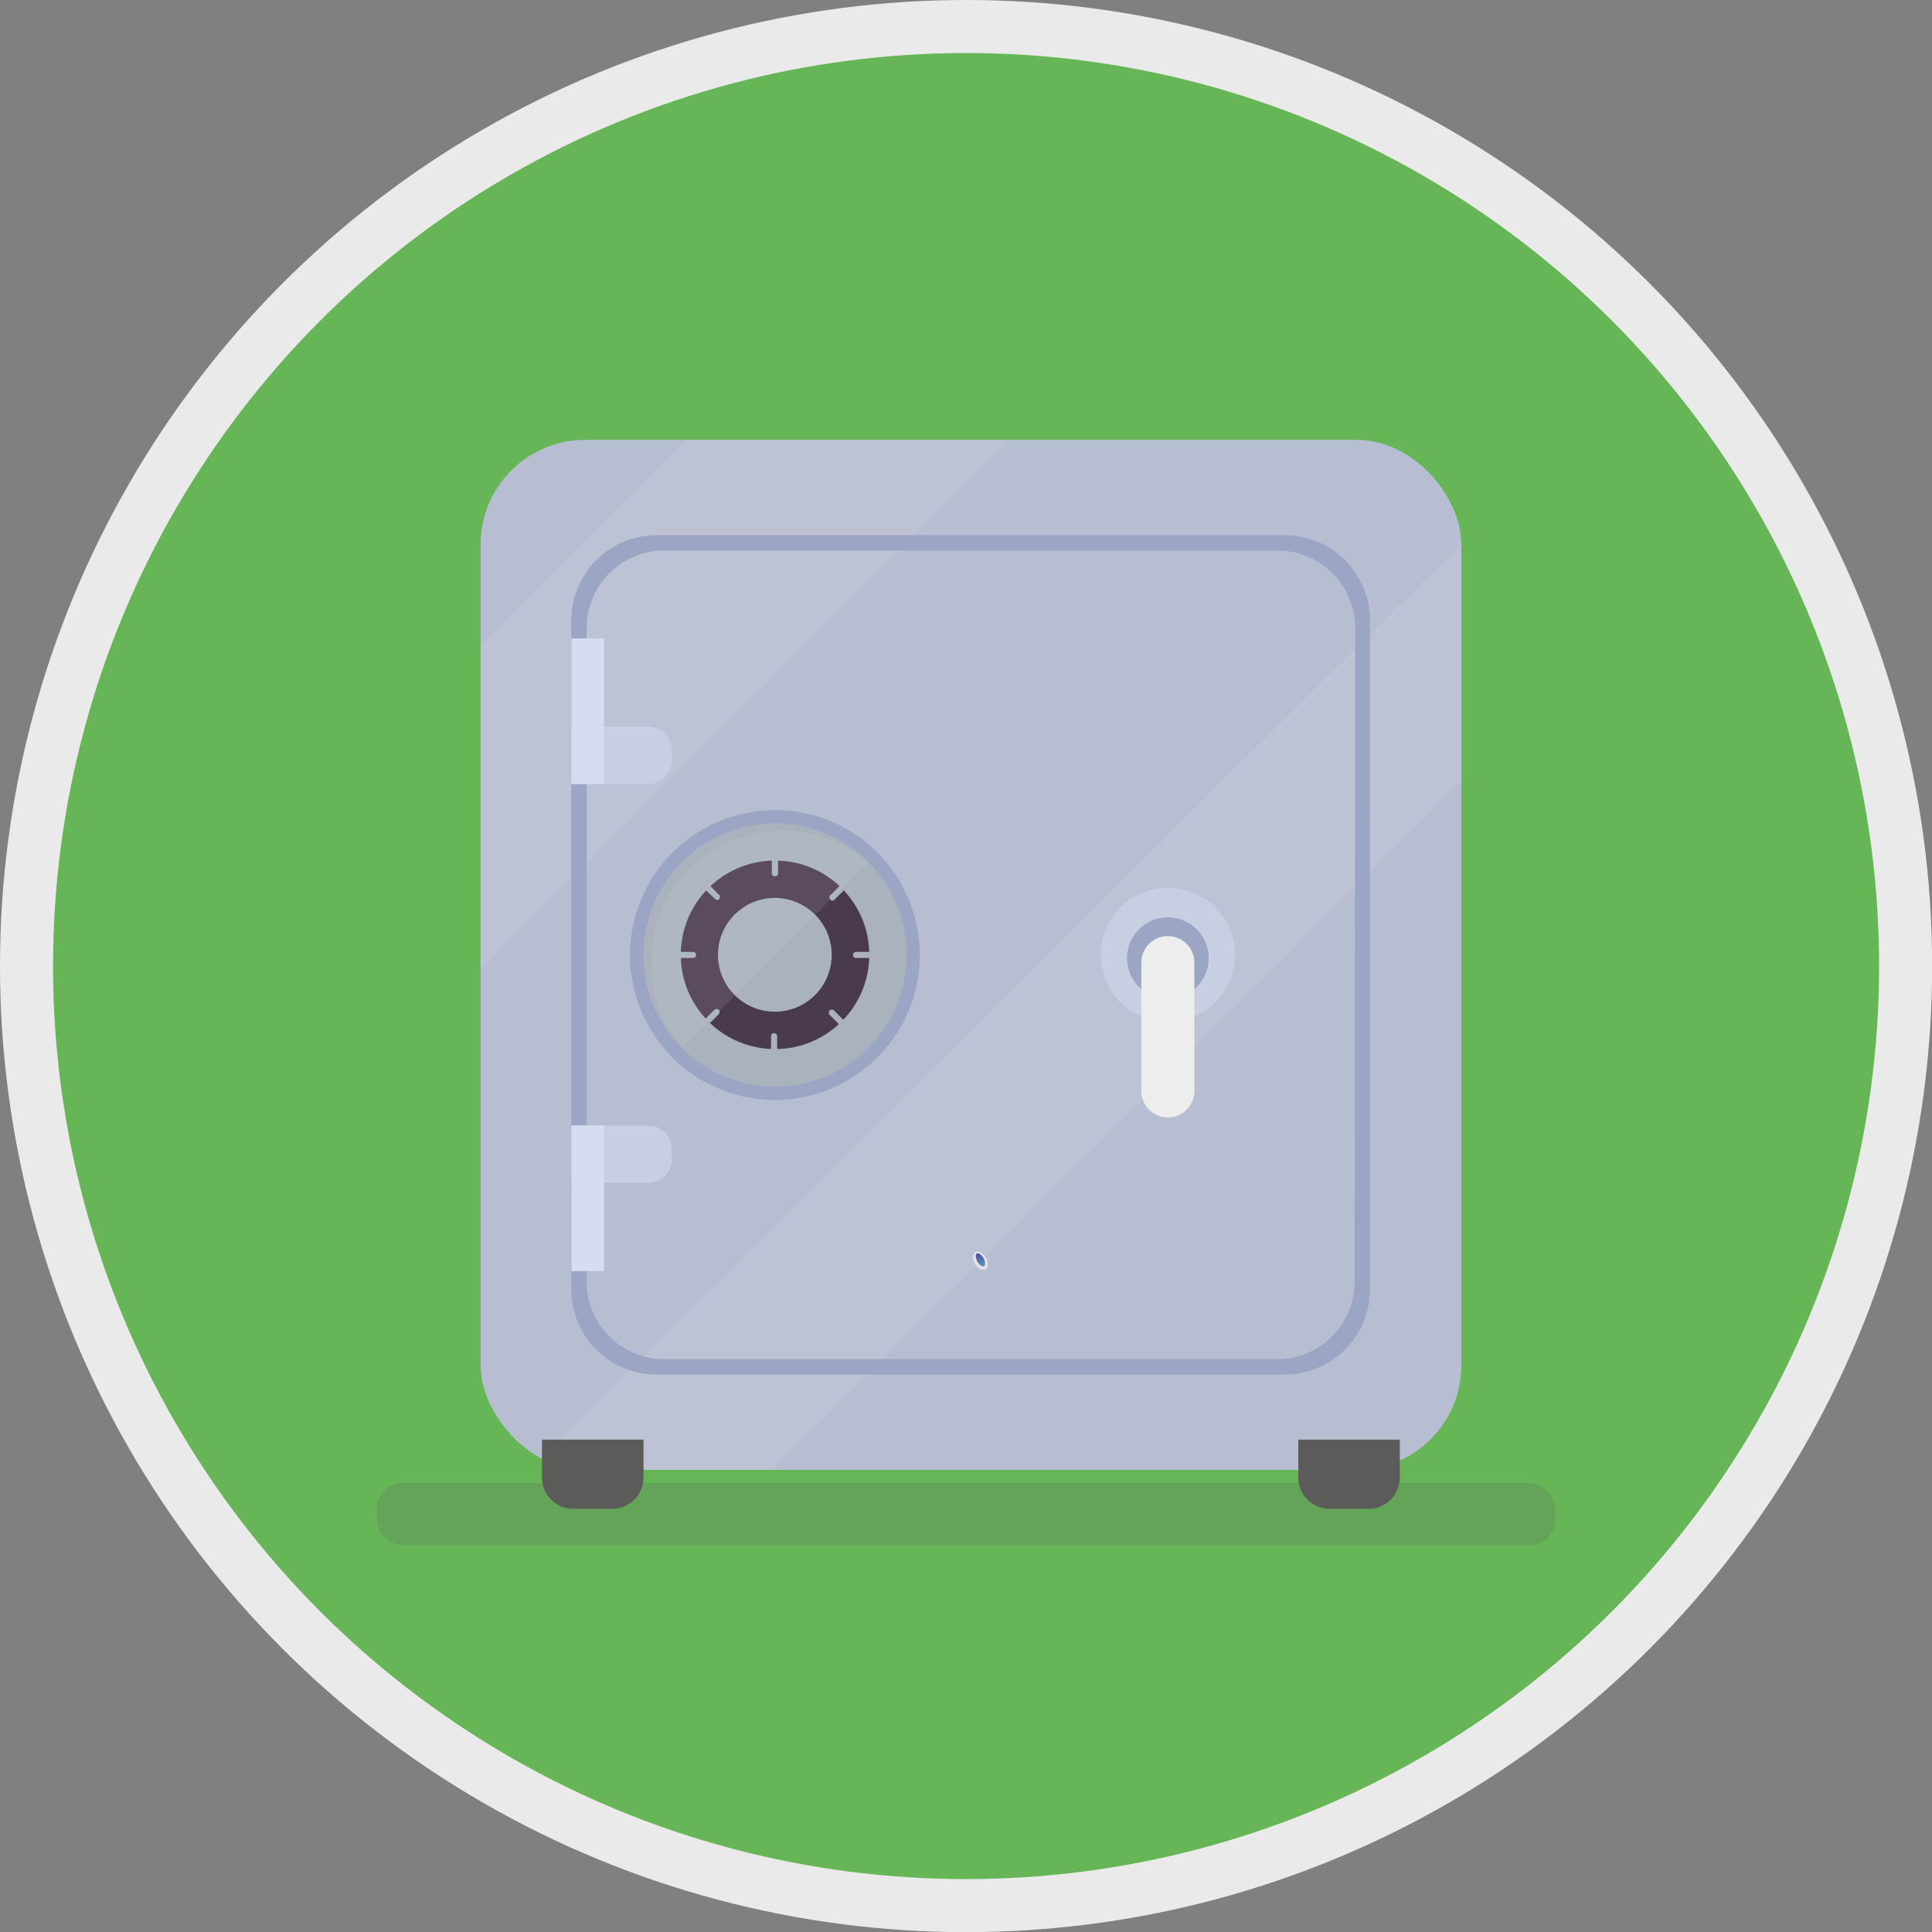 <svg xmlns="http://www.w3.org/2000/svg" xmlns:xlink="http://www.w3.org/1999/xlink" viewBox="0 0 145.73 145.73"><rect x="0" y="0" width="145.73" height="145.73" fill="#808080" stroke="none"/><defs><style>.cls-1{fill:#66b657;stroke:#eaeaea;stroke-miterlimit:10;stroke-width:4px;}.cls-2{fill:#b8bed1;}.cls-11,.cls-3{fill:#eeeded;}.cls-3{opacity:0.1;}.cls-4{fill:url(#linear-gradient);}.cls-5{fill:#e7e0f1;}.cls-6,.cls-7{fill:#5b5b5a;}.cls-6{opacity:0.2;}.cls-8{fill:#9da5c4;}.cls-9{fill:#c9cfe3;}.cls-10{fill:#d6dcf1;}.cls-12{fill:#a9b2bd;}.cls-13{fill:#4a3a50;}</style><linearGradient id="linear-gradient" x1="36.19" y1="221.96" x2="36.84" y2="223.07" gradientTransform="matrix(0.91, 0.42, 0.11, 1.15, 21.64, -168.98)" gradientUnits="userSpaceOnUse"><stop offset="0" stop-color="#4653a0"/><stop offset="1" stop-color="#6ec4c2"/></linearGradient></defs><title>G12_12_02</title><g id="Mobile"><circle class="cls-1" cx="72.87" cy="72.87" r="70.87"/><rect class="cls-2" x="36.25" y="33.18" width="73.98" height="77.69" rx="7.89" ry="7.89"/><rect class="cls-2" x="47.83" y="50.01" width="60.99" height="57.97" rx="5.85" ry="5.85" transform="translate(152.23 -6.3) rotate(90)"/><polygon class="cls-3" points="110.23 41 42.21 108.59 48.54 108.59 48.54 110.86 58.29 110.86 110.23 58.92 110.23 41"/><polygon class="cls-3" points="51.77 33.18 36.25 48.7 36.25 73.07 76.14 33.18 51.77 33.18"/><g id="_Gruppo_" data-name="&lt;Gruppo&gt;"><path id="_Tracciato_" data-name="&lt;Tracciato&gt;" class="cls-4" d="M79.49,102.22c0,.31-.14.47-.39.36a1,1,0,0,1-.5-.77c0-.31.15-.47.39-.36A1,1,0,0,1,79.49,102.22Z" transform="translate(-5.09 -6.97)"/><g id="_Gruppo_2" data-name="&lt;Gruppo&gt;"><path id="_Tracciato_composto_" data-name="&lt;Tracciato composto&gt;" class="cls-5" d="M79.28,102.72a.44.44,0,0,1-.22,0,1.11,1.11,0,0,1-.56-.85.45.45,0,0,1,.16-.44.37.37,0,0,1,.38,0,1.1,1.1,0,0,1,.55.85h0a.48.48,0,0,1-.15.45A.52.52,0,0,1,79.28,102.72Zm-.45-1.2-.06,0a.31.31,0,0,0-.07.26.94.94,0,0,0,.44.69.19.19,0,0,0,.18,0c.06,0,.08-.14.07-.26h0a.9.9,0,0,0-.44-.68A.21.21,0,0,0,78.83,101.52Z" transform="translate(-5.09 -6.97)"/></g></g><rect class="cls-6" x="33.51" y="118.82" width="88.88" height="4.7" rx="1.91" ry="1.91" transform="translate(150.82 235.38) rotate(180)"/><path class="cls-7" d="M40.89,108.59h7.65a0,0,0,0,1,0,0v2.85a2.37,2.37,0,0,1-2.37,2.37H43.25a2.37,2.37,0,0,1-2.37-2.37v-2.85a0,0,0,0,1,0,0Z"/><path class="cls-7" d="M97.94,108.59h7.65a0,0,0,0,1,0,0v2.85a2.37,2.37,0,0,1-2.37,2.37H100.3a2.37,2.37,0,0,1-2.37-2.37v-2.85A0,0,0,0,1,97.94,108.59Z"/><path class="cls-8" d="M102,47.34H54.61a6.43,6.43,0,0,0-6.43,6.43v50.45a6.43,6.43,0,0,0,6.43,6.43H102a6.43,6.43,0,0,0,6.43-6.43V53.77A6.43,6.43,0,0,0,102,47.34Zm5.27,56.3a5.85,5.85,0,0,1-5.85,5.85H55.19a5.85,5.85,0,0,1-5.85-5.85V54.34a5.85,5.85,0,0,1,5.85-5.84h46.27a5.85,5.85,0,0,1,5.85,5.84Z" transform="translate(-5.09 -6.97)"/><path class="cls-9" d="M43.1,54.81h5.82a1.75,1.75,0,0,1,1.75,1.75v.82a1.75,1.75,0,0,1-1.75,1.75H43.1a0,0,0,0,1,0,0V54.81A0,0,0,0,1,43.1,54.81Z"/><rect class="cls-10" x="43.1" y="48.16" width="2.47" height="10.98"/><path class="cls-9" d="M43.1,84.9h5.82a1.75,1.75,0,0,1,1.75,1.75v.82a1.75,1.75,0,0,1-1.75,1.75H43.1a0,0,0,0,1,0,0V84.9A0,0,0,0,1,43.1,84.9Z"/><rect class="cls-10" x="43.1" y="84.9" width="2.47" height="10.98"/><circle class="cls-9" cx="93.18" cy="78.99" r="5.06" transform="translate(-20.74 16.55) rotate(-13.28)"/><circle class="cls-8" cx="88.09" cy="72.27" r="3.08"/><path class="cls-11" d="M93.18,91.26h0a2,2,0,0,1-2-2V79.58a2,2,0,0,1,2-2h0a2,2,0,0,1,2,2v9.67A2,2,0,0,1,93.18,91.26Z" transform="translate(-5.09 -6.97)"/><path class="cls-12" d="M63.54,89.42A10.43,10.43,0,1,1,74,79,10.43,10.43,0,0,1,63.54,89.42Z" transform="translate(-5.09 -6.97)"/><path class="cls-8" d="M63.54,69.07A9.93,9.93,0,1,1,53.62,79a9.92,9.92,0,0,1,9.92-9.92m0-1A10.93,10.93,0,1,0,74.47,79,10.93,10.93,0,0,0,63.54,68.07Z" transform="translate(-5.09 -6.97)"/><circle class="cls-13" cx="58.46" cy="72.02" r="7.11"/><circle class="cls-12" cx="63.54" cy="78.99" r="4.29" transform="translate(-21.54 9.74) rotate(-13.28)"/><path class="cls-12" d="M63.54,73.07h0a.23.23,0,0,1-.23-.23V71.68a.23.23,0,0,1,.23-.23h0a.23.23,0,0,1,.24.23v1.16A.23.23,0,0,1,63.54,73.07Z" transform="translate(-5.09 -6.97)"/><path class="cls-12" d="M59.35,74.78h0a.22.22,0,0,1-.32,0L58.21,74a.24.24,0,0,1,0-.33h0a.22.22,0,0,1,.32,0l.82.82A.24.24,0,0,1,59.35,74.78Z" transform="translate(-5.09 -6.97)"/><path class="cls-12" d="M57.6,79h0a.23.23,0,0,1-.23.23H56.21A.23.23,0,0,1,56,79h0a.23.23,0,0,1,.23-.23h1.16A.23.23,0,0,1,57.6,79Z" transform="translate(-5.09 -6.97)"/><path class="cls-12" d="M59.31,83.14h0a.24.24,0,0,1,0,.33l-.82.82a.24.24,0,0,1-.33,0h0a.24.24,0,0,1,0-.33l.82-.82A.24.24,0,0,1,59.31,83.14Z" transform="translate(-5.09 -6.97)"/><path class="cls-12" d="M63.48,84.9h0a.23.23,0,0,1,.23.23v1.16a.23.23,0,0,1-.23.23h0a.23.23,0,0,1-.23-.23V85.13A.23.23,0,0,1,63.48,84.9Z" transform="translate(-5.09 -6.97)"/><path class="cls-12" d="M67.67,83.19h0a.24.24,0,0,1,.33,0l.82.82a.24.24,0,0,1,0,.33h0a.24.24,0,0,1-.33,0l-.82-.82A.24.24,0,0,1,67.67,83.19Z" transform="translate(-5.09 -6.97)"/><path class="cls-12" d="M69.43,79h0a.23.23,0,0,1,.23-.23h1.16a.23.23,0,0,1,.23.23h0a.23.23,0,0,1-.23.23H69.66A.23.23,0,0,1,69.43,79Z" transform="translate(-5.09 -6.97)"/><path class="cls-12" d="M67.72,74.83h0a.24.24,0,0,1,0-.33l.82-.82a.22.22,0,0,1,.32,0h0a.22.22,0,0,1,0,.33l-.82.82A.22.22,0,0,1,67.72,74.83Z" transform="translate(-5.09 -6.97)"/><path class="cls-3" d="M70.57,72a9.93,9.93,0,0,0-14,14Z" transform="translate(-5.09 -6.97)"/></g></svg>